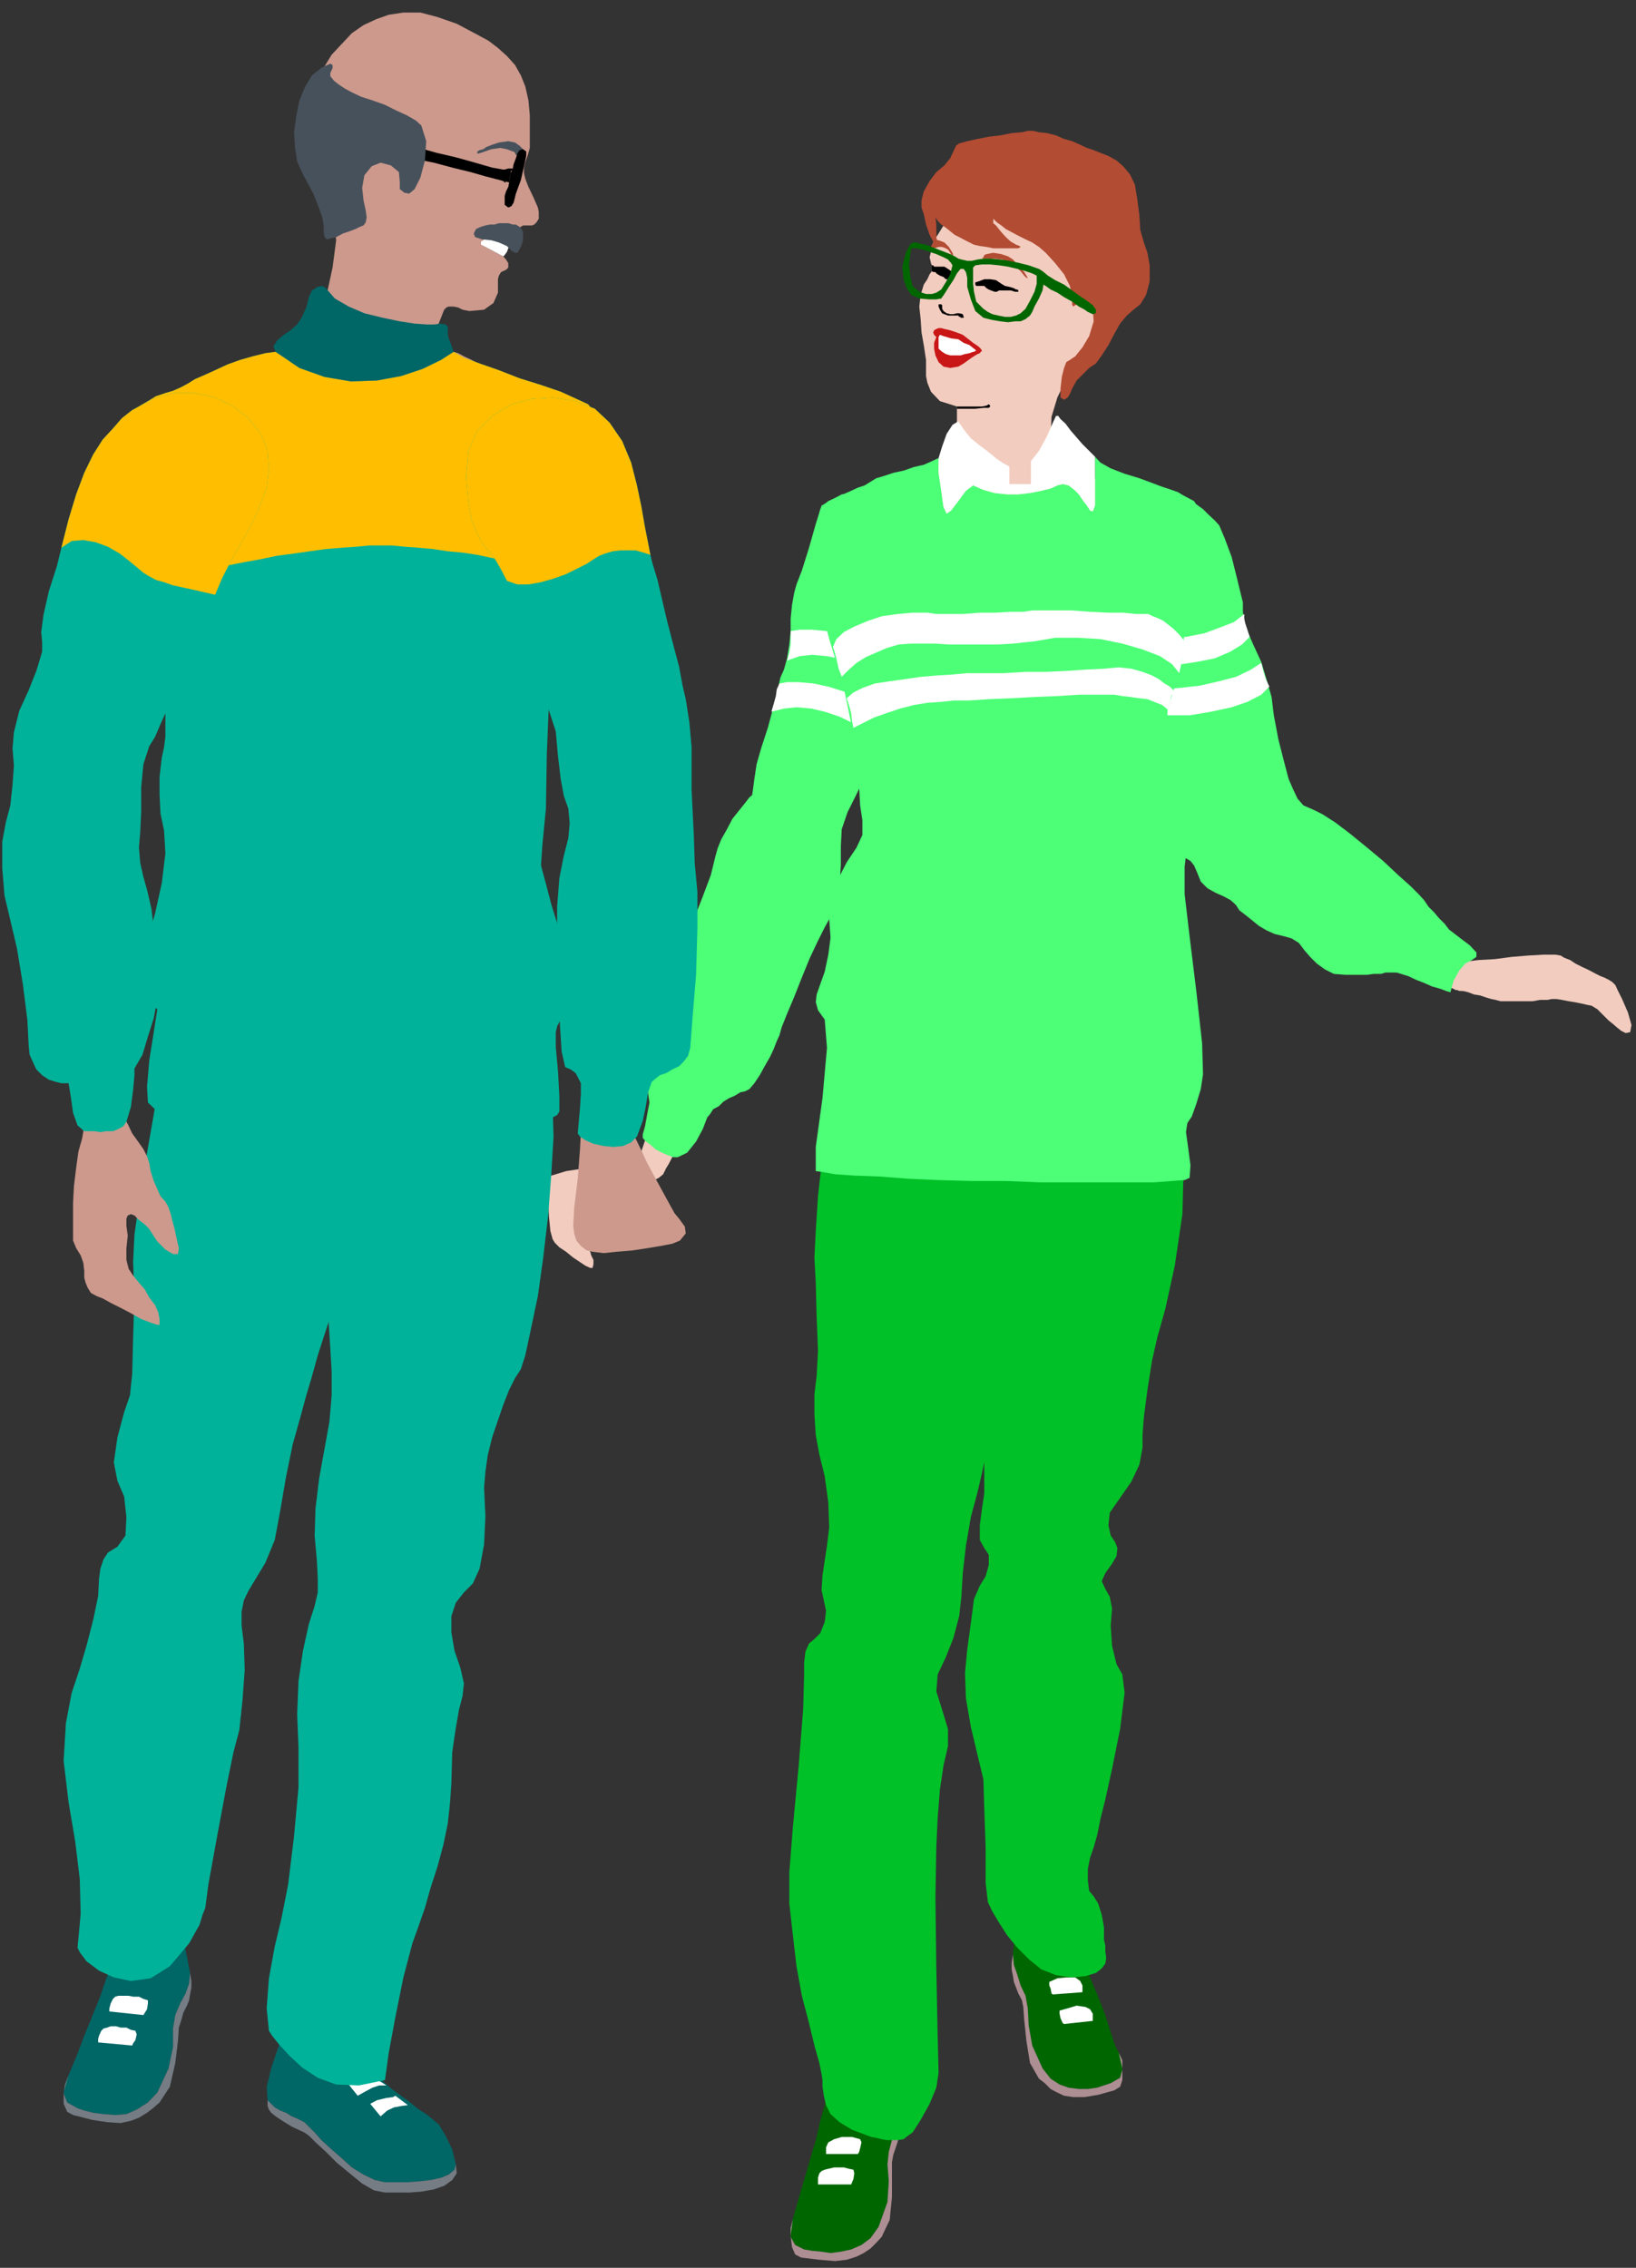 <?xml version="1.0" encoding="UTF-8" standalone="no"?>
<svg
   xmlns:ooo="http://xml.openoffice.org/svg/export"
   xmlns:dc="http://purl.org/dc/elements/1.1/"
   xmlns:cc="http://creativecommons.org/ns#"
   xmlns:rdf="http://www.w3.org/1999/02/22-rdf-syntax-ns#"
   xmlns:svg="http://www.w3.org/2000/svg"
   xmlns="http://www.w3.org/2000/svg"
   xmlns:sodipodi="http://sodipodi.sourceforge.net/DTD/sodipodi-0.dtd"
   xmlns:inkscape="http://www.inkscape.org/namespaces/inkscape"
   version="1.2"
   width="36.5mm"
   height="50.6mm"
   viewBox="0 0 3650 5060"
   preserveAspectRatio="xMidYMid"
   xml:space="preserve"
   id="svg292"
   sodipodi:docname="walkers.svg"
   style="fill-rule:evenodd;stroke-width:28.222;stroke-linejoin:round"
   inkscape:version="0.92.5 (2060ec1f9f, 2020-04-08)"><rect x="0" y="0" width="3650" height="5060" fill="#333333" stroke="none"/><sodipodi:namedview
   pagecolor="#ffffff"
   bordercolor="#666666"
   borderopacity="1"
   objecttolerance="10"
   gridtolerance="10"
   guidetolerance="10"
   inkscape:pageopacity="0"
   inkscape:pageshadow="2"
   inkscape:window-width="664"
   inkscape:window-height="487"
   id="namedview294"
   showgrid="false"
   inkscape:zoom="0.2102413"
   inkscape:cx="68.976379"
   inkscape:cy="95.622046"
   inkscape:window-x="0"
   inkscape:window-y="0"
   inkscape:window-maximized="0"
   inkscape:current-layer="svg292" />
 <defs
   class="ClipPathGroup"
   id="defs8">
  <clipPath
   id="presentation_clip_path"
   clipPathUnits="userSpaceOnUse">
   <rect
   x="0"
   y="0"
   width="21000"
   height="29700"
   id="rect2" />
  </clipPath>
  <clipPath
   id="presentation_clip_path_shrink"
   clipPathUnits="userSpaceOnUse">
   <rect
   x="21"
   y="29"
   width="20958"
   height="29641"
   id="rect5" />
  </clipPath>
 </defs>
 <defs
   class="TextShapeIndex"
   id="defs12">
  <g
   ooo:slide="id1"
   ooo:id-list="id3"
   id="g10" />
 </defs>
 <defs
   class="EmbeddedBulletChars"
   id="defs44">
  <g
   id="bullet-char-template-57356"
   transform="matrix(4.8828125e-4,0,0,-4.8828125e-4,0,0)">
   <path
   d="M 580,1141 1163,571 580,0 -4,571 Z"
   id="path14"
   inkscape:connector-curvature="0" />
  </g>
  <g
   id="bullet-char-template-57354"
   transform="matrix(4.8828125e-4,0,0,-4.8828125e-4,0,0)">
   <path
   d="M 8,1128 H 1137 V 0 H 8 Z"
   id="path17"
   inkscape:connector-curvature="0" />
  </g>
  <g
   id="bullet-char-template-10146"
   transform="matrix(4.8828125e-4,0,0,-4.8828125e-4,0,0)">
   <path
   d="M 174,0 602,739 174,1481 1456,739 Z M 1358,739 309,1346 659,739 Z"
   id="path20"
   inkscape:connector-curvature="0" />
  </g>
  <g
   id="bullet-char-template-10132"
   transform="matrix(4.8828125e-4,0,0,-4.8828125e-4,0,0)">
   <path
   d="M 2015,739 1276,0 H 717 l 543,543 H 174 v 393 h 1086 l -543,545 h 557 z"
   id="path23"
   inkscape:connector-curvature="0" />
  </g>
  <g
   id="bullet-char-template-10007"
   transform="matrix(4.8828125e-4,0,0,-4.8828125e-4,0,0)">
   <path
   d="m 0,-2 c -7,16 -16,29 -25,39 l 381,530 c -94,256 -141,385 -141,387 0,25 13,38 40,38 9,0 21,-2 34,-5 21,4 42,12 65,25 l 27,-13 111,-251 280,301 64,-25 24,25 c 21,-10 41,-24 62,-43 C 886,937 835,863 770,784 769,783 710,716 594,584 L 774,223 c 0,-27 -21,-55 -63,-84 l 16,-20 C 717,90 699,76 672,76 641,76 570,178 457,381 L 164,-76 c -22,-34 -53,-51 -92,-51 -42,0 -63,17 -64,51 -7,9 -10,24 -10,44 0,9 1,19 2,30 z"
   id="path26"
   inkscape:connector-curvature="0" />
  </g>
  <g
   id="bullet-char-template-10004"
   transform="matrix(4.8828125e-4,0,0,-4.8828125e-4,0,0)">
   <path
   d="M 285,-33 C 182,-33 111,30 74,156 52,228 41,333 41,471 c 0,78 14,145 41,201 34,71 87,106 158,106 53,0 88,-31 106,-94 l 23,-176 c 8,-64 28,-97 59,-98 l 735,706 c 11,11 33,17 66,17 42,0 63,-15 63,-46 V 965 c 0,-36 -10,-64 -30,-84 L 442,47 C 390,-6 338,-33 285,-33 Z"
   id="path29"
   inkscape:connector-curvature="0" />
  </g>
  <g
   id="bullet-char-template-9679"
   transform="matrix(4.8828125e-4,0,0,-4.8828125e-4,0,0)">
   <path
   d="M 813,0 C 632,0 489,54 383,161 276,268 223,411 223,592 c 0,181 53,324 160,431 106,107 249,161 430,161 179,0 323,-54 432,-161 108,-107 162,-251 162,-431 0,-180 -54,-324 -162,-431 C 1136,54 992,0 813,0 Z"
   id="path32"
   inkscape:connector-curvature="0" />
  </g>
  <g
   id="bullet-char-template-8226"
   transform="matrix(4.8828125e-4,0,0,-4.8828125e-4,0,0)">
   <path
   d="m 346,457 c -73,0 -137,26 -191,78 -54,51 -81,114 -81,188 0,73 27,136 81,188 54,52 118,78 191,78 73,0 134,-26 185,-79 51,-51 77,-114 77,-187 0,-75 -25,-137 -76,-188 -50,-52 -112,-78 -186,-78 z"
   id="path35"
   inkscape:connector-curvature="0" />
  </g>
  <g
   id="bullet-char-template-8211"
   transform="matrix(4.8828125e-4,0,0,-4.8828125e-4,0,0)">
   <path
   d="M -4,459 H 1135 V 606 H -4 Z"
   id="path38"
   inkscape:connector-curvature="0" />
  </g>
  <g
   id="bullet-char-template-61548"
   transform="matrix(4.8828125e-4,0,0,-4.8828125e-4,0,0)">
   <path
   d="m 173,740 c 0,163 58,303 173,419 116,115 255,173 419,173 163,0 302,-58 418,-173 116,-116 174,-256 174,-419 0,-163 -58,-303 -174,-418 C 1067,206 928,148 765,148 601,148 462,206 346,322 231,437 173,577 173,740 Z"
   id="path41"
   inkscape:connector-curvature="0" />
  </g>
 </defs>
 <g
   id="g49"
   transform="translate(-8675,-12320)">
  <g
   id="id2"
   class="Master_Slide">
   <g
   id="bg-id2"
   class="Background" />
   <g
   id="bo-id2"
   class="BackgroundObjects" />
  </g>
 </g>
 <g
   class="SlideGroup"
   id="g290"
   transform="translate(-8675,-12320)">
  <g
   id="g288">
   <g
   id="container-id1">
    <g
   id="id1"
   class="Slide"
   clip-path="url(#presentation_clip_path)">
     <g
   class="Page"
   id="g284">
      <g
   class="Graphic"
   id="g282">
       <g
   id="id3">
        <rect
   class="BoundingBox"
   x="8675"
   y="12320"
   width="3650"
   height="5060"
   id="rect51"
   style="fill:none;stroke:none" />
        <path
   d="m 10144,14948 10,-8 5,-10 v -13 l -2,-12 -8,-11 -12,-5 h -11 l -12,3 -13,5 -23,5 -33,8 -38,7 -36,11 -33,5 -23,7 -10,3 -5,5 -5,5 -2,8 v 12 l 5,31 2,33 3,30 5,18 5,8 10,10 15,10 16,13 15,10 12,8 11,5 h 5 l 2,-8 v -10 l -5,-10 -2,-8 -8,-10 -10,-15 -8,-16 v -10 l 3,-10 5,-10 5,-10 10,-5 10,-3 18,-8 23,-10 23,-12 25,-16 23,-12 20,-11 z"
   id="path53"
   inkscape:connector-curvature="0"
   style="fill:#f2ccbf;stroke:none" />
        <path
   d="m 10101,14938 -3,-13 v -13 l 5,-10 11,-10 12,-3 h 11 l 12,5 8,11 2,12 v 13 l -5,10 -10,8 -13,5 h -10 l -10,-5 z"
   id="path55"
   inkscape:connector-curvature="0"
   style="fill:#f2ccbf;stroke:none" />
        <path
   d="m 10119,14950 -10,-5 -8,-10 -3,-10 v -13 l 5,-12 11,-8 12,-3 h 13 l 10,5 8,11 2,12 v 13 l -5,10 -10,8 -13,5 z"
   id="path57"
   inkscape:connector-curvature="0"
   style="fill:#f2ccbf;stroke:none" />
        <path
   d="m 10159,14930 -5,10 -10,8 -13,5 -12,-3 -10,-5 -8,-10 -3,-10 v -13 l 31,-91 28,-92 23,-86 18,-79 15,-66 10,-56 8,-38 5,-20 10,-31 15,-33 15,-30 16,-31 15,-28 15,-23 10,-20 8,-18 10,-30 15,-56 21,-74 22,-84 23,-81 21,-74 12,-56 5,-30 3,-49 5,-45 8,-46 12,-38 18,-31 23,-20 33,-8 38,5 28,13 26,18 20,23 13,25 10,28 5,28 -3,31 -5,28 -7,20 -16,38 -22,56 -26,64 -28,71 -28,68 -23,66 -20,59 -20,81 -18,81 -13,69 -10,51 -15,41 -23,43 -23,46 -25,43 -28,40 -23,36 -18,28 -13,23 -15,28 -20,35 -23,44 -23,40 -23,41 -20,33 -13,25 z"
   id="path59"
   inkscape:connector-curvature="0"
   style="fill:#f2ccbf;stroke:none" />
        <path
   d="m 10586,13570 -10,-5 -7,-10 -3,-13 v -12 l 5,-10 10,-8 11,-5 12,2 10,5 8,11 3,10 v 13 l -6,12 -10,8 -10,2 z"
   id="path61"
   inkscape:connector-curvature="0"
   style="fill:#f2ccbf;stroke:none" />
        <path
   d="m 10508,13448 -13,41 -15,53 -16,51 -12,31 -5,18 -5,28 -3,30 v 28 l -3,30 -5,31 -7,25 -8,18 -5,23 -10,41 -13,48 -15,46 -10,35 -5,33 -3,23 -2,13 -6,5 -10,13 -12,15 -16,20 -12,23 -13,23 -8,20 -5,18 -10,41 -18,48 -20,51 -15,46 -13,61 -18,81 -15,76 -15,43 -10,21 -13,23 -5,20 2,18 3,20 -5,26 -5,27 -5,18 v 8 l 7,8 10,7 11,10 15,8 12,5 13,5 h 10 l 21,-10 20,-25 15,-28 10,-26 6,-7 7,-11 13,-7 10,-10 13,-8 12,-5 13,-8 10,-2 10,-5 11,-13 12,-18 11,-20 12,-21 8,-17 7,-18 6,-13 5,-18 12,-30 16,-38 17,-43 18,-44 18,-38 15,-30 10,-18 13,-31 10,-43 3,-48 v -41 l 2,-38 13,-38 18,-36 13,-27 10,-26 20,-48 23,-69 25,-79 23,-81 18,-76 13,-64 v -45 l -8,-36 -15,-36 -18,-35 -25,-28 -31,-20 -38,-8 -41,5 z"
   id="path63"
   inkscape:connector-curvature="0"
   style="fill:#4cff77;stroke:none" />
        <path
   d="m 10439,13728 20,-3 h 28 l 31,3 38,8 36,10 35,15 33,23 26,28 -13,43 -28,-20 -28,-16 -33,-15 -31,-13 -33,-7 -33,-3 -28,3 -28,10 5,-18 3,-18 v -15 z"
   id="path65"
   inkscape:connector-curvature="0"
   style="fill:#ffffff;stroke:none" />
        <path
   d="m 10414,13845 17,-3 h 26 l 33,3 33,7 35,11 34,15 33,20 25,28 -15,43 -26,-17 -30,-18 -31,-15 -33,-11 -30,-7 -33,-3 -28,3 -28,7 5,-17 5,-18 2,-15 z"
   id="path67"
   inkscape:connector-curvature="0"
   style="fill:#ffffff;stroke:none" />
        <path
   d="m 11138,12711 -33,-30 -36,-20 -38,-11 -38,-2 -41,5 -40,18 -38,23 -36,35 -18,23 -15,23 -13,18 -5,12 -2,11 -8,12 -8,13 -10,15 -5,13 -2,13 -3,12 3,13 2,5 v 5 8 l -5,7 -5,11 -8,12 -7,23 -3,26 3,28 2,30 5,28 3,20 2,13 v 13 10 13 l 3,15 8,20 20,21 38,12 v 54 l 8,58 20,59 36,48 15,7 15,8 h 20 l 21,-2 18,-6 17,-12 13,-15 10,-21 10,-51 6,-53 2,-51 13,-43 12,-25 13,-26 18,-25 18,-26 15,-25 18,-28 13,-31 12,-33 18,-68 10,-76 -10,-72 z"
   id="path69"
   inkscape:connector-curvature="0"
   style="fill:#f2ccbf;stroke:none" />
        <path
   d="m 11034,12805 -10,-5 -8,-10 -5,-10 v -13 l 5,-12 10,-8 13,-3 h 13 l 10,6 7,10 5,10 v 13 l -5,12 -10,8 -13,2 z"
   id="path71"
   inkscape:connector-curvature="0"
   style="fill:#f2ccbf;stroke:none" />
        <path
   d="m 10907,13403 -13,-5 -8,-11 -2,-12 v -13 l 5,-10 10,-8 10,-5 h 13 l 13,5 7,10 3,13 v 13 l -5,10 -8,8 -13,5 z"
   id="path73"
   inkscape:connector-curvature="0"
   style="fill:#f2ccbf;stroke:none" />
        <path
   d="m 10810,13227 h 18 20 18 l 10,-2 5,-3 3,3 v 2 l -3,3 h -12 l -18,2 h -23 -18 v 0 -2 z"
   id="path75"
   inkscape:connector-curvature="0"
   style="fill:#000000;stroke:none" />
        <path
   d="m 10858,13093 -12,-8 -10,-8 -13,-10 -13,-5 -15,-5 -13,-3 -7,-2 h -6 l -5,2 -5,3 -2,5 2,5 3,3 2,2 -2,5 -3,8 v 13 l 3,15 7,15 11,10 15,3 18,-3 12,-7 11,-8 7,-5 8,-5 5,-3 5,-2 2,-3 3,-2 -3,-5 z"
   id="path77"
   inkscape:connector-curvature="0"
   style="fill:#c91616;stroke:none" />
        <path
   d="m 10848,13098 -10,-8 -13,-5 -12,-8 -16,-2 -10,-3 -7,-2 -8,-3 -3,5 v 8 8 10 l 8,7 8,5 10,3 h 13 10 l 10,-3 10,-2 8,-3 h 2 l 3,-2 h 2 l -2,-3 z"
   id="path79"
   inkscape:connector-curvature="0"
   style="fill:#ffffff;stroke:none" />
        <path
   d="m 10825,13027 -2,-6 -8,-2 h -5 l -8,2 h -7 l -8,-2 -7,-5 -3,-5 v -8 l -2,-2 h -6 v 5 l 3,7 3,5 2,3 5,2 8,3 h 7 8 5 3 l 2,3 h 3 v 2 0 h 5 2 z"
   id="path81"
   inkscape:connector-curvature="0"
   style="fill:#000000;stroke:none" />
        <path
   d="m 10858,12948 13,-5 h 13 l 13,2 12,8 8,5 10,2 10,3 5,3 h 3 l 2,2 v 3 h -7 l -10,-3 h -11 -7 -8 l -5,3 h -5 l -8,-3 -5,-2 -5,-3 -5,-5 h -8 -7 -3 l -2,-3 v -5 z"
   id="path83"
   inkscape:connector-curvature="0"
   style="fill:#000000;stroke:none" />
        <path
   d="m 10764,12915 h -5 l -2,-3 h -3 v 0 3 5 2 3 l 3,2 h 5 l 2,3 3,2 5,3 8,3 5,5 h 5 l 5,-3 5,-2 2,-6 -5,-7 -7,-5 -8,-5 h -7 z"
   id="path85"
   inkscape:connector-curvature="0"
   style="fill:#000000;stroke:none" />
        <path
   d="m 10800,12884 -8,-13 -10,-10 -13,-5 h -10 l -2,5 -3,5 -2,5 v 6 l 7,-3 10,-3 h 8 l 8,3 5,3 2,2 3,5 2,3 v 2 h 3 2 z"
   id="path87"
   inkscape:connector-curvature="0"
   style="fill:#b24c33;stroke:none" />
        <path
   d="m 10952,12925 8,10 5,5 h 3 l -3,-5 -5,-8 -10,-10 -8,-10 -7,-8 -11,-7 -15,-5 -18,-3 -15,3 -5,2 -2,5 -3,3 v 0 h 3 2 5 3 15 l 18,2 23,11 z"
   id="path89"
   inkscape:connector-curvature="0"
   style="fill:#b24c33;stroke:none" />
        <path
   d="m 11036,12805 -10,-5 -10,-7 -5,-10 v -13 l 5,-13 8,-7 10,-6 h 12 l 13,6 10,7 5,10 v 13 l -5,13 -7,7 -13,5 z"
   id="path91"
   inkscape:connector-curvature="0"
   style="fill:#3f3f3f;stroke:none" />
        <path
   d="m 10757,12859 -8,-15 -8,-23 -5,-23 -5,-15 v -16 l 5,-20 13,-23 15,-20 18,-15 13,-16 7,-15 6,-13 7,-5 18,-5 23,-5 25,-5 26,-3 25,-5 23,-2 13,-3 h 12 l 13,3 18,2 20,5 18,8 18,5 18,8 15,7 15,5 15,6 18,7 18,10 15,13 15,18 11,23 5,30 5,38 2,33 8,28 8,23 5,28 v 36 l -8,30 -13,21 -15,12 -15,13 -15,18 -13,23 -13,25 -15,23 -13,18 -15,10 -13,13 -15,15 -10,18 -5,12 -5,8 -8,5 -8,-5 v -20 l 3,-26 5,-20 5,-13 8,-5 12,-8 16,-20 15,-25 10,-33 -2,-28 -11,-13 -12,-5 -10,5 -6,5 -5,3 -2,-5 v -16 l -5,-25 -13,-26 -20,-25 -21,-23 -15,-13 -15,-10 -15,-7 -16,-8 -15,-8 -13,-7 -10,-8 -10,-7 -8,-8 v 2 8 l 6,5 12,15 10,11 11,10 12,7 8,3 2,2 -5,3 h -10 -7 -11 -12 -16 l -15,-3 -15,-2 -13,-3 -10,-5 -10,-5 -13,-7 -10,-5 -10,-8 -10,-8 -10,-7 -8,-8 -5,-8 2,16 v 15 15 l 3,8 v 5 2 h -5 z"
   id="path93"
   inkscape:connector-curvature="0"
   style="fill:#b24c33;stroke:none" />
        <path
   d="m 10843,12902 13,-3 15,-2 h 15 l 21,2 20,3 23,5 20,5 23,8 -5,15 -10,-5 -15,-5 -18,-5 -21,-5 -20,-3 -20,-2 h -18 l -15,2 -5,5 v 5 10 8 13 l 2,18 5,22 16,16 10,7 10,5 13,3 15,3 h 13 l 12,-3 10,-5 11,-10 10,-18 10,-20 5,-18 v -18 l 5,-15 8,5 12,10 16,10 20,10 18,13 18,13 15,10 13,10 7,10 v 8 l -7,2 -11,-5 -7,-5 -13,-7 -15,-11 -18,-10 -15,-10 -15,-7 -11,-8 -5,-3 -2,13 -8,18 -10,18 -5,12 -5,8 -10,8 -11,5 h -12 l -16,2 -17,-2 -18,-3 -20,-5 -18,-15 -10,-26 -8,-28 v -20 l -3,-13 -5,-7 h -7 l -8,10 -8,15 -10,15 -10,16 -7,10 -11,2 h -17 l -21,-2 -18,-8 -10,-15 -7,-20 -3,-28 8,-31 5,-10 5,-8 5,-5 h 3 l -6,13 -2,13 -3,23 3,28 5,20 15,13 15,5 h 13 l 10,-3 11,-7 10,-16 10,-18 5,-20 -3,-5 -7,-8 -10,-5 -16,-7 -15,-5 -15,-5 -15,-3 h -11 l 6,-13 h 5 l 10,3 12,2 13,5 15,6 13,5 13,5 10,5 8,5 7,2 13,3 z"
   id="path95"
   inkscape:connector-curvature="0"
   style="fill:#006600;stroke:none" />
        <path
   d="m 10899,14816 8,78 5,92 5,89 -3,66 -7,43 -13,74 -15,89 -18,96 -18,97 -15,84 -10,61 -5,30 -3,41 -13,69 -20,76 -23,58 -18,36 -7,28 -3,25 v 23 l 3,46 5,81 v 94 l -8,79 -7,41 -13,56 -15,68 -16,74 -15,81 -10,77 -8,73 3,64 2,40 v 46 l -5,38 -10,28 -20,23 -15,10 -16,3 -12,-8 -23,-20 -10,-26 v -25 l 2,-28 5,-36 8,-43 2,-40 v -28 l -10,-99 -20,-166 -18,-180 3,-147 5,-28 10,-36 13,-38 12,-41 13,-38 10,-36 10,-25 5,-15 11,-74 -3,-96 -10,-112 -15,-117 -21,-120 -17,-111 -13,-100 -8,-78 v -115 l 10,-147 21,-140 33,-99 20,-31 18,-20 20,-15 21,-10 22,-3 23,3 26,7 25,13 26,15 22,16 26,20 20,20 20,26 18,28 10,30 z"
   id="path97"
   inkscape:connector-curvature="0"
   style="fill:#f2ccbf;stroke:none" />
        <path
   d="m 10675,14844 5,-13 v -13 l -5,-10 -7,-10 -13,-5 h -13 l -10,5 -10,8 -5,12 v 13 l 5,10 8,10 12,5 h 13 l 10,-5 z"
   id="path99"
   inkscape:connector-curvature="0"
   style="fill:#f2ccbf;stroke:none" />
        <path
   d="m 10614,17017 5,-13 v -13 l -5,-10 -7,-8 -13,-5 h -10 l -10,3 -10,10 -6,13 v 12 l 6,11 10,7 10,5 h 10 l 13,-2 z"
   id="path101"
   inkscape:connector-curvature="0"
   style="fill:#f2ccbf;stroke:none" />
        <path
   d="m 10589,16920 18,3 18,12 12,15 5,23 v 54 l -2,86 -5,84 -8,48 -5,10 -8,13 -7,15 -8,13 -13,15 -15,11 -18,10 -22,2 -21,-7 -20,-18 -15,-26 -8,-22 5,-39 15,-61 21,-66 15,-56 10,-43 13,-38 15,-28 z"
   id="path103"
   inkscape:connector-curvature="0"
   style="fill:#f2ccbf;stroke:none" />
        <path
   d="m 10589,17032 -10,-3 -10,-5 -8,-10 -3,-13 3,-12 5,-11 10,-7 13,-5 10,2 10,5 8,11 2,12 v 13 l -7,10 -10,8 z"
   id="path105"
   inkscape:connector-curvature="0"
   style="fill:#f2ccbf;stroke:none" />
        <path
   d="m 10444,17271 -5,20 v 20 l 10,18 20,10 18,3 21,2 20,3 23,-3 23,-5 23,-10 20,-15 18,-25 20,-56 3,-46 -3,-38 3,-28 7,-26 8,-25 5,-23 v -23 l -5,-23 -10,-23 -8,-22 -8,-16 -12,18 -16,18 -15,13 -15,10 -18,7 h -18 l -17,-2 -16,-10 -5,23 -10,35 -10,43 -13,44 -13,45 -12,41 -8,28 z"
   id="path107"
   inkscape:connector-curvature="0"
   style="fill:#006600;stroke:none" />
        <path
   d="m 10444,17271 -5,20 v 20 l 10,18 20,10 18,3 21,2 20,3 23,-3 23,-5 23,-10 20,-15 18,-25 20,-56 3,-46 -3,-38 3,-28 7,-26 8,-25 5,-23 v -23 l 5,15 v 18 15 l -3,13 -2,13 -5,15 -5,15 -3,16 v 30 48 l -5,51 -18,38 -12,13 -13,13 -15,10 -16,8 -22,7 -26,3 -35,-3 -41,-5 -13,-7 -7,-16 -3,-25 z"
   id="path109"
   inkscape:connector-curvature="0"
   style="fill:#ad8e93;stroke:none" />
        <path
   d="m 10594,17093 -18,-5 h -23 l -17,5 -13,7 -5,11 v 7 5 3 h 71 l 3,-5 2,-8 3,-13 z"
   id="path111"
   inkscape:connector-curvature="0"
   style="fill:#ffffff;stroke:none" />
        <path
   d="m 10579,17161 -10,-2 -11,-3 h -12 -10 l -13,3 -8,2 -7,3 -5,5 -3,10 v 8 5 2 h 74 l 2,-5 3,-7 2,-13 z"
   id="path113"
   inkscape:connector-curvature="0"
   style="fill:#ffffff;stroke:none" />
        <path
   d="m 10508,16948 2,13 v 15 l 3,20 5,21 10,20 20,18 28,17 43,16 11,2 12,3 11,2 h 12 13 l 13,-2 10,-8 10,-7 18,-28 20,-36 15,-36 5,-33 -2,-81 -3,-150 -2,-160 2,-114 3,-64 5,-63 8,-54 10,-43 v -38 l -13,-43 -13,-41 3,-38 18,-38 17,-43 13,-49 5,-45 3,-51 7,-61 11,-64 15,-56 10,-43 15,-71 13,-92 15,-101 13,-104 10,-94 8,-77 2,-48 v -89 l -7,-81 -11,-77 -22,-63 -31,-53 -48,-41 -64,-25 -81,-8 -41,8 -33,17 -25,28 -23,38 -15,44 -13,50 -10,51 -5,56 -5,43 -8,72 -5,78 -3,59 3,56 2,76 3,76 -3,56 -5,41 v 45 l 3,46 8,43 12,49 8,58 2,56 -5,41 -5,33 -5,33 -2,33 5,23 5,23 -3,25 -10,25 -13,13 -12,10 -8,18 -3,25 v 28 l -2,74 -10,127 -13,137 -8,102 v 69 l 8,71 8,69 12,66 16,61 12,50 11,39 z"
   id="path115"
   inkscape:connector-curvature="0"
   style="fill:#00c128;stroke:none" />
        <path
   d="m 11293,14828 13,138 -16,142 -33,147 -45,143 -49,134 -38,122 -25,105 v 81 l 5,38 5,71 5,87 -2,83 -13,89 -18,115 -18,137 v 160 l -2,23 -8,18 -10,12 -13,8 -15,-2 -13,-8 -12,-18 -8,-28 -8,-53 -10,-74 -10,-71 -10,-53 -15,-61 -23,-94 -23,-97 -10,-74 7,-61 10,-71 11,-61 2,-38 -7,-33 -8,-51 -5,-51 v -35 l 5,-21 5,-15 3,-13 2,-12 3,-61 -5,-89 -6,-109 -5,-122 -2,-122 7,-117 16,-102 28,-76 15,-26 18,-23 20,-22 20,-21 23,-18 26,-15 25,-13 25,-10 23,-2 28,5 26,15 28,20 25,28 23,36 20,41 z"
   id="path117"
   inkscape:connector-curvature="0"
   style="fill:#f2ccbf;stroke:none" />
        <path
   d="m 10985,16633 v -13 l 6,-10 7,-10 10,-5 h 13 l 13,5 7,7 5,13 v 13 l -2,10 -8,10 -12,5 h -13 l -13,-5 -7,-7 z"
   id="path119"
   inkscape:connector-curvature="0"
   style="fill:#f2ccbf;stroke:none" />
        <path
   d="m 11166,14826 v -13 l 5,-13 8,-7 12,-5 h 13 l 10,2 10,8 5,13 v 12 l -2,13 -10,8 -10,5 h -13 l -13,-3 -10,-7 z"
   id="path121"
   inkscape:connector-curvature="0"
   style="fill:#f2ccbf;stroke:none" />
        <path
   d="m 11013,16549 -15,2 -18,11 -12,17 -5,23 v 54 l 2,86 5,84 8,48 5,10 8,13 7,13 10,15 13,13 15,12 18,8 23,3 20,-8 21,-18 17,-25 6,-23 -6,-38 -15,-61 -20,-66 -15,-56 -13,-43 -10,-38 -21,-26 z"
   id="path123"
   inkscape:connector-curvature="0"
   style="fill:#f2ccbf;stroke:none" />
        <path
   d="m 11016,16658 13,-2 10,-5 7,-11 3,-12 -3,-13 -5,-10 -10,-8 -12,-2 h -13 l -10,7 -8,10 -3,13 v 13 l 8,10 10,8 z"
   id="path125"
   inkscape:connector-curvature="0"
   style="fill:#f2ccbf;stroke:none" />
        <path
   d="m 11171,16900 8,17 v 21 l -5,18 -21,12 -15,5 -15,5 -21,3 h -20 l -23,-3 -20,-7 -20,-13 -18,-23 -23,-51 -8,-45 -2,-38 -5,-28 -11,-23 -7,-23 -8,-23 -2,-23 2,-23 5,-23 8,-23 5,-17 13,17 15,16 15,12 18,8 15,5 h 18 l 15,-7 13,-11 8,23 10,33 12,41 18,43 16,41 12,38 10,30 z"
   id="path127"
   inkscape:connector-curvature="0"
   style="fill:#006600;stroke:none" />
        <path
   d="m 11171,16900 8,17 v 21 l -5,18 -21,12 -15,5 -15,5 -21,3 h -20 l -23,-3 -20,-7 -20,-13 -18,-23 -23,-51 -8,-45 -2,-38 -5,-28 -11,-23 -7,-23 -8,-23 -2,-23 -3,18 v 15 l 3,15 2,13 5,13 5,13 8,15 3,15 2,28 5,48 8,49 20,35 13,10 13,13 15,8 15,7 20,3 h 26 l 30,-5 36,-10 13,-8 5,-15 v -26 z"
   id="path129"
   inkscape:connector-curvature="0"
   style="fill:#ad8e93;stroke:none" />
        <path
   d="m 11016,16742 18,-8 20,-2 h 20 l 11,8 5,10 v 7 5 3 l -66,5 -3,-2 -2,-11 -3,-7 z"
   id="path131"
   inkscape:connector-curvature="0"
   style="fill:#ffffff;stroke:none" />
        <path
   d="m 11039,16806 18,-5 20,-6 20,3 10,5 6,10 v 8 5 3 l -64,7 -3,-2 -5,-11 -2,-10 z"
   id="path133"
   inkscape:connector-curvature="0"
   style="fill:#ffffff;stroke:none" />
        <path
   d="m 10879,16564 10,21 15,25 18,28 23,28 25,25 28,23 33,13 36,5 30,-3 23,-7 13,-10 8,-11 2,-12 -2,-16 v -12 l -3,-13 v -28 l -5,-28 -8,-25 -10,-16 -10,-12 -3,-23 v -26 l 5,-25 8,-23 8,-28 7,-35 11,-44 15,-68 18,-89 10,-81 -5,-41 -13,-23 -10,-41 -3,-45 3,-38 -5,-26 -10,-18 -8,-17 8,-18 15,-21 10,-17 2,-18 -5,-13 -10,-15 -5,-23 3,-28 23,-33 25,-36 18,-38 7,-38 v -28 l 3,-40 8,-61 10,-64 12,-53 18,-64 21,-96 17,-115 3,-109 -8,-71 -15,-61 -18,-51 -20,-41 -28,-30 -31,-21 -35,-12 -41,-5 -68,10 -56,25 -44,43 -33,56 -25,71 -15,82 -8,94 -2,104 v 94 l 2,175 v 176 94 l -5,33 -5,38 v 33 l 10,18 10,15 v 23 l -7,25 -13,21 -13,30 -7,54 -8,58 -5,53 2,56 11,64 15,63 13,54 2,66 3,86 v 79 z"
   id="path135"
   inkscape:connector-curvature="0"
   style="fill:#00c128;stroke:none" />
        <path
   d="m 11923,14529 -12,-6 -8,-10 -5,-10 v -13 l 5,-12 8,-8 12,-5 h 13 13 l 25,-3 36,-2 38,-5 36,-3 35,-2 h 26 l 12,2 8,5 13,5 12,8 16,8 15,7 15,8 10,5 8,3 10,5 8,5 7,7 5,11 10,20 13,30 8,28 -3,16 -10,2 -10,-5 -10,-8 -8,-7 -10,-8 -13,-13 -12,-12 -8,-5 -5,-3 -10,-2 -13,-3 -15,-3 -13,-2 -15,-3 -13,-2 h -10 l -10,2 h -16 l -17,3 h -21 -17 -18 -15 l -11,-3 -10,-2 -10,-3 -15,-5 -13,-2 -13,-5 -12,-3 -11,-2 z"
   id="path137"
   inkscape:connector-curvature="0"
   style="fill:#f2ccbf;stroke:none" />
        <path
   d="m 11962,14503 v -13 l -6,-12 -7,-8 -13,-5 h -13 l -10,5 -7,8 -5,12 v 13 l 5,10 7,10 13,6 h 13 l 10,-6 7,-10 z"
   id="path139"
   inkscape:connector-curvature="0"
   style="fill:#f2ccbf;stroke:none" />
        <path
   d="m 11529,14366 -20,-15 -25,-18 -28,-23 -28,-23 -31,-20 -25,-18 -21,-15 -12,-8 -18,-10 -13,-10 -10,-16 -5,-17 -13,-41 -20,-66 -25,-66 -16,-51 -7,-28 -10,-46 -13,-58 -13,-64 -15,-63 -10,-54 -10,-43 -6,-20 -5,-61 16,-46 30,-35 41,-18 46,-3 43,16 38,33 25,50 10,56 6,59 7,63 13,74 18,89 12,94 8,79 5,43 5,15 5,13 8,10 10,8 8,2 12,8 16,8 17,12 21,15 20,16 23,20 25,23 28,25 31,26 33,28 35,28 36,25 33,25 33,23 28,18 10,5 10,8 13,7 10,8 10,5 11,8 7,5 5,2 3,6 5,7 3,5 2,8 v 13 l -2,12 -8,10 -10,6 -5,2 h -8 l -5,-2 -5,-3 -15,-5 -28,-8 -44,-12 -50,-18 -59,-21 -63,-25 -66,-33 z"
   id="path141"
   inkscape:connector-curvature="0"
   style="fill:#f2ccbf;stroke:none" />
        <path
   d="m 11941,14526 10,-5 8,-10 3,-10 v -13 l -6,-13 -10,-7 -12,-3 h -13 l -10,5 -8,10 -2,13 v 13 l 5,10 10,7 12,6 z"
   id="path143"
   inkscape:connector-curvature="0"
   style="fill:#f2ccbf;stroke:none" />
        <path
   d="m 11247,13560 13,-5 8,-10 2,-13 v -12 l -5,-13 -10,-8 -13,-2 h -13 l -10,5 -7,10 -5,13 2,12 5,13 10,8 11,2 z"
   id="path145"
   inkscape:connector-curvature="0"
   style="fill:#f2ccbf;stroke:none" />
        <path
   d="m 11395,13492 -10,-11 -13,-12 -13,-13 -18,-13 -17,-12 -21,-13 -23,-8 -23,-7 -25,-3 -25,5 -23,8 -23,13 -18,15 -15,20 -10,23 -5,28 2,41 8,56 12,66 16,73 17,71 18,67 13,55 13,39 10,30 10,38 10,38 13,41 15,38 15,33 21,28 25,15 8,10 7,16 8,20 15,15 18,10 18,8 15,8 8,7 5,5 7,11 13,10 15,12 16,13 17,10 18,8 21,5 17,5 16,10 12,16 13,15 15,15 18,13 20,10 26,2 h 25 23 l 15,-2 h 16 l 10,-3 h 10 8 7 l 10,3 16,5 17,8 18,7 18,8 18,5 13,5 10,3 7,-26 13,-23 13,-15 15,-8 10,-7 v -10 l -15,-16 -20,-15 -13,-10 -13,-10 -10,-13 -13,-13 -10,-12 -13,-13 -10,-15 -12,-13 -18,-18 -28,-25 -33,-31 -36,-30 -38,-31 -33,-25 -28,-18 -20,-10 -23,-10 -13,-15 -10,-21 -10,-23 -10,-38 -13,-51 -10,-53 -5,-41 -11,-38 -12,-40 -18,-39 -13,-30 -7,-23 -3,-20 v -21 l -5,-20 -8,-33 -12,-48 -16,-43 z"
   id="path147"
   inkscape:connector-curvature="0"
   style="fill:#4cff77;stroke:none" />
        <path
   d="m 11451,13690 -23,18 -31,12 -35,13 -41,8 -43,5 h -43 -44 l -38,-5 8,45 43,13 46,5 h 48 l 46,-7 41,-8 35,-15 26,-16 17,-17 -5,-16 -5,-15 -2,-10 z"
   id="path149"
   inkscape:connector-curvature="0"
   style="fill:#ffffff;stroke:none" />
        <path
   d="m 11489,13799 -23,15 -33,16 -38,10 -44,10 -45,5 -46,3 h -43 l -38,-6 10,46 43,13 48,5 h 49 l 48,-8 46,-10 35,-12 31,-16 18,-18 -8,-17 -5,-16 -3,-12 z"
   id="path151"
   inkscape:connector-curvature="0"
   style="fill:#ffffff;stroke:none" />
        <path
   d="m 10914,13403 13,-3 10,-5 8,-10 2,-13 -2,-13 -8,-10 -10,-7 -13,-3 -12,3 -11,7 -7,10 -3,13 3,13 7,10 11,5 z"
   id="path153"
   inkscape:connector-curvature="0"
   style="fill:#f2ccbf;stroke:none" />
        <path
   d="m 10594,13570 13,-2 10,-5 8,-10 2,-13 -2,-13 -8,-10 -10,-8 -13,-2 -10,2 -10,8 -8,10 -2,13 2,13 8,10 10,5 z"
   id="path155"
   inkscape:connector-curvature="0"
   style="fill:#f2ccbf;stroke:none" />
        <path
   d="m 10647,14856 13,-2 10,-8 8,-10 2,-13 -2,-10 -8,-10 -10,-8 -10,-2 -13,2 -10,8 -8,10 -2,10 2,13 8,10 10,8 z"
   id="path157"
   inkscape:connector-curvature="0"
   style="fill:#f2ccbf;stroke:none" />
        <path
   d="m 11306,14930 v -160 l -10,-130 -23,-109 -38,-102 -33,-68 -21,-56 -13,-54 -2,-58 5,-61 10,-61 15,-58 18,-59 15,-53 16,-46 10,-41 5,-30 v -33 l -3,-36 -2,-30 v -18 l 2,-13 8,-12 13,-18 15,-21 15,-22 13,-28 13,-31 5,-33 -5,-23 -21,-18 -30,-15 -36,-13 -38,-12 -38,-8 -36,-8 -28,-7 -17,-8 -21,-12 -20,-18 -23,-16 -25,-17 -28,-16 -28,-10 -31,-2 -30,5 -33,10 -31,13 -28,17 -28,18 -20,18 -20,15 -13,8 -25,10 -28,10 -33,10 -33,8 -31,10 -25,10 -18,13 -5,13 2,40 10,41 13,36 15,30 13,28 13,23 10,15 3,8 v 13 l -3,20 -5,25 v 31 l 2,30 11,41 12,46 18,53 15,59 13,58 10,64 3,61 -3,35 -10,51 -20,71 -33,87 -33,104 -18,112 -10,129 v 153 z"
   id="path159"
   inkscape:connector-curvature="0"
   style="fill:#f2ccbf;stroke:none" />
        <path
   d="m 11240,13560 -13,-2 -10,-8 -8,-10 -2,-13 2,-10 8,-10 10,-8 13,-2 12,2 11,8 5,10 2,13 -2,10 -5,10 -11,8 z"
   id="path161"
   inkscape:connector-curvature="0"
   style="fill:#f2ccbf;stroke:none" />
        <path
   d="m 11199,14851 -13,-2 -10,-8 -8,-10 -2,-13 2,-12 8,-11 10,-7 13,-3 13,3 10,7 5,11 2,12 -2,13 -5,10 -10,8 z"
   id="path163"
   inkscape:connector-curvature="0"
   style="fill:#f2ccbf;stroke:none" />
        <path
   d="m 10495,14933 15,2 28,5 43,3 56,2 64,5 68,3 74,2 h 76 l 77,3 h 73 69 61 51 l 40,-3 28,-2 11,-5 2,-28 -5,-38 -5,-36 3,-20 10,-15 10,-28 10,-33 5,-33 -2,-69 -13,-117 -15,-122 -11,-94 v -61 l 6,-51 v -43 l -8,-38 -13,-48 -15,-64 -10,-61 2,-46 10,-33 13,-38 10,-41 3,-43 2,-28 8,-38 10,-46 10,-50 8,-49 3,-43 -3,-33 -15,-23 -23,-12 -31,-13 -33,-13 -35,-13 -33,-10 -31,-12 -23,-13 -12,-13 v 38 41 30 l -5,13 -6,-2 -7,-11 -8,-10 -10,-15 -10,-10 -13,-10 -13,-3 -12,3 -15,7 -21,5 -25,5 -26,3 h -25 l -28,-3 -25,-7 -23,-10 -16,12 -17,23 -16,21 -10,7 -7,-15 -5,-36 -6,-40 v -33 l -15,7 -18,8 -22,5 -23,8 -23,5 -21,7 -17,5 -13,8 -13,8 -15,5 -15,7 -18,8 -18,8 -15,7 -10,8 -8,10 -8,36 -5,68 8,89 25,97 31,101 20,97 13,84 3,53 2,36 5,33 v 33 l -13,28 -22,33 -21,41 -15,43 -3,43 3,41 -5,38 -8,38 -10,28 -8,23 -2,17 5,18 15,21 5,63 -10,112 -15,109 z"
   id="path165"
   inkscape:connector-curvature="0"
   style="fill:#4cff77;stroke:none" />
        <path
   d="m 10769,13342 v 33 l 6,40 5,36 7,15 10,-7 16,-21 17,-23 16,-12 23,10 25,7 28,3 h 25 l 26,-3 25,-5 21,-5 15,-7 12,-3 13,3 13,10 10,10 10,15 8,10 7,11 6,2 5,-13 v -30 -41 -38 l -13,-13 -15,-15 -13,-15 -13,-15 -12,-16 -11,-10 -5,-7 h -5 l -7,15 -13,30 -18,33 -18,23 v 51 h -48 v -5 -15 -13 -5 l -3,-3 -10,-5 -15,-10 -18,-15 -20,-15 -20,-16 -16,-20 -12,-18 -13,8 -13,20 -10,28 z"
   id="path167"
   inkscape:connector-curvature="0"
   style="fill:#ffffff;stroke:none" />
        <path
   d="m 11316,13748 -10,-12 -13,-13 -10,-8 -13,-10 -10,-5 -13,-5 -10,-5 h -10 -18 l -28,-3 h -35 l -39,-2 -40,-3 h -36 -30 -23 l -20,3 h -28 l -33,2 h -36 l -38,3 h -33 -26 l -20,-3 h -33 l -33,3 -36,5 -30,10 -31,13 -23,12 -17,16 -8,18 3,7 5,18 5,23 7,18 16,-16 17,-15 21,-13 23,-10 23,-10 27,-8 28,-2 h 28 26 l 30,2 h 36 35 39 l 33,-2 28,-3 20,-2 46,-8 h 51 l 50,3 49,10 45,13 39,15 27,18 16,20 5,-23 5,-20 v -18 z"
   id="path169"
   inkscape:connector-curvature="0"
   style="fill:#ffffff;stroke:none" />
        <path
   d="m 11293,13860 -8,-8 -12,-7 -13,-10 -15,-8 -21,-8 -25,-7 -28,-3 -33,3 -41,2 -43,3 -46,2 h -45 l -49,3 h -43 -38 l -33,3 -33,2 -36,3 -35,5 -36,5 -33,5 -28,10 -20,10 -15,13 5,15 5,18 2,18 3,15 20,-10 26,-13 28,-10 30,-10 31,-8 30,-5 31,-2 27,-3 h 34 l 45,-3 49,-2 55,-3 51,-2 46,-3 h 38 23 18 l 18,3 17,2 21,3 18,2 15,6 18,7 12,10 5,-15 3,-15 5,-8 z"
   id="path171"
   inkscape:connector-curvature="0"
   style="fill:#ffffff;stroke:none" />
        <path
   d="m 9460,12394 26,-18 28,-13 28,-10 33,-5 h 38 l 38,10 43,15 49,26 22,12 21,16 20,18 18,20 13,23 10,25 7,31 3,33 v 23 25 25 l -5,18 -5,13 -3,13 v 12 l 3,13 7,18 11,23 10,23 2,10 v 7 8 l -5,8 -5,5 -5,2 h -8 -5 -7 l -5,3 -3,2 -2,8 2,8 3,5 v 5 2 l -3,5 -5,5 h -5 -5 l -8,-2 -15,-5 -18,-3 -15,-2 h -8 l -2,2 -5,3 v 5 2 l 10,5 15,8 15,8 10,5 6,7 5,8 v 10 l -5,5 -11,5 -5,8 -2,8 v 10 20 l -10,23 -21,15 -33,3 -15,-3 -10,-5 -10,-2 h -5 -6 l -5,2 -5,5 -2,5 -13,33 -15,36 -21,33 -25,31 -28,25 -33,18 -38,7 -41,-7 -38,-21 -20,-33 -5,-43 2,-48 13,-61 15,-69 8,-61 -5,-46 -23,-45 -18,-51 -13,-53 -2,-56 5,-56 15,-56 31,-51 z"
   id="path173"
   inkscape:connector-curvature="0"
   style="fill:#cc998c;stroke:none" />
        <path
   d="m 9488,13131 h 13 l 13,-3 7,-7 5,-13 v -13 l -2,-10 -8,-10 -10,-5 h -13 l -12,2 -10,8 -6,13 v 12 l 3,10 8,11 z"
   id="path175"
   inkscape:connector-curvature="0"
   style="fill:#cc998c;stroke:none" />
        <path
   d="m 9455,12610 h 13 l 13,-5 10,-8 5,-10 v -13 l -3,-13 -7,-10 -13,-5 h -13 l -12,3 -10,7 -6,13 v 13 l 6,12 7,11 z"
   id="path177"
   inkscape:connector-curvature="0"
   style="fill:#cc998c;stroke:none" />
        <path
   d="m 9798,12892 -10,-5 -15,-8 -15,-8 -10,-5 v -2 -5 l 5,-3 2,-2 h 8 l 15,2 18,3 15,5 -2,10 -3,8 -5,7 z"
   id="path179"
   inkscape:connector-curvature="0"
   style="fill:#ffffff;stroke:none" />
        <path
   d="m 9748,12661 -8,2 v -2 -3 l 5,-3 8,-2 7,-5 13,-5 15,-5 21,-3 15,3 10,7 8,8 v 2 l -3,6 -5,2 -2,3 h -6 l -2,-5 -3,-3 h -2 l -13,-5 -15,-3 -20,3 z"
   id="path181"
   inkscape:connector-curvature="0"
   style="fill:#47515b;stroke:none" />
        <path
   d="m 9773,12701 h 5 10 l 10,-2 11,-3 h 2 5 3 v 0 3 l -3,2 -5,5 -7,3 -3,5 v 2 6 2 l 3,3 v 0 h -3 l -3,-3 -5,-2 -10,-6 -10,-2 -8,-3 h -5 l -2,-2 -3,-3 -2,-2 -3,-3 v -2 h 3 5 l 5,2 h 5 3 z"
   id="path183"
   inkscape:connector-curvature="0"
   style="fill:#000000;stroke:none" />
        <path
   d="m 9811,12727 v -8 l 3,-8 v -5 l 2,-2 3,-8 2,-10 5,-13 3,-10 5,-8 8,-2 7,5 v 10 l -5,23 -7,31 -11,30 -5,20 -5,8 -7,3 -8,-6 v -12 -8 l 3,-10 5,-10 z"
   id="path185"
   inkscape:connector-curvature="0"
   style="fill:#000000;stroke:none" />
        <path
   d="m 9811,12727 v -8 l 3,-8 v -5 l 2,-2 -15,-5 -28,-5 -38,-11 -43,-12 -43,-10 -39,-11 -28,-5 -15,-5 -7,3 -6,5 v 10 l 8,5 18,5 28,8 35,7 41,11 41,10 35,10 31,8 z"
   id="path187"
   inkscape:connector-curvature="0"
   style="fill:#000000;stroke:none" />
        <path
   d="m 9748,12826 -11,5 -5,10 3,8 15,5 21,2 17,5 18,8 10,10 8,5 h 5 l 5,-7 5,-11 3,-12 v -16 l -5,-10 -11,-7 h -7 l -10,-3 h -11 -10 l -10,3 h -10 l -10,2 z"
   id="path189"
   inkscape:connector-curvature="0"
   style="fill:#47515b;stroke:none" />
        <path
   d="m 9455,12607 13,3 13,-5 10,-8 5,-10 v -13 l -3,-13 -7,-10 -13,-5 h -13 l -10,3 -10,7 -5,13 -3,13 6,10 7,10 z"
   id="path191"
   inkscape:connector-curvature="0"
   style="fill:#666666;stroke:none" />
        <path
   d="m 9394,12470 -23,18 -15,25 -13,31 -7,35 -5,36 2,33 5,33 13,28 23,43 13,33 7,20 3,18 v 13 l 2,13 5,5 21,-5 15,-8 15,-5 13,-5 10,-5 8,-3 5,-7 2,-11 -2,-15 -5,-23 -3,-28 5,-28 16,-20 20,-8 23,6 18,15 2,23 v 15 l 10,8 11,2 12,-10 13,-26 10,-38 3,-43 -11,-35 -12,-11 -21,-12 -22,-10 -26,-13 -28,-10 -25,-8 -21,-10 -15,-8 -15,-10 -10,-8 -8,-10 v -7 l 5,-11 v -7 l -5,-3 z"
   id="path193"
   inkscape:connector-curvature="0"
   style="fill:#47515b;stroke:none" />
        <path
   d="m 9608,14551 38,-7 41,-3 40,8 41,15 38,23 33,30 26,41 20,48 13,107 -5,120 -18,114 -16,81 -10,36 -17,53 -21,61 -23,66 -25,66 -20,59 -18,51 -13,33 -20,71 -23,96 -18,94 -10,59 5,56 10,86 8,94 v 71 l -5,33 -10,46 -13,54 -18,61 -20,63 -21,64 -23,61 -25,53 -23,48 -18,49 -12,43 -11,40 -10,36 -5,33 -7,28 -5,23 -13,35 -15,31 -16,18 -12,2 -13,-10 -10,-18 -10,-23 -11,-25 -5,-33 3,-41 5,-43 8,-38 12,-63 16,-105 10,-109 2,-74 -7,-50 -5,-61 -6,-61 6,-54 15,-74 15,-99 15,-91 10,-54 -7,-68 -3,-76 -2,-66 5,-46 10,-31 8,-30 5,-31 2,-28 -7,-104 -13,-203 -10,-211 5,-135 18,-68 22,-56 23,-49 26,-40 25,-31 26,-25 23,-15 z"
   id="path195"
   inkscape:connector-curvature="0"
   style="fill:#cc998c;stroke:none" />
        <path
   d="m 9676,14729 v -12 l 3,-11 8,-10 12,-5 13,-2 10,5 10,7 5,10 3,13 -3,13 -7,10 -13,5 h -13 l -12,-2 -10,-8 z"
   id="path197"
   inkscape:connector-curvature="0"
   style="fill:#cc998c;stroke:none" />
        <path
   d="m 9354,16879 v -12 l 2,-13 8,-10 13,-5 h 12 l 10,2 11,8 5,13 2,12 -5,10 -8,11 -10,5 -12,2 -13,-5 -10,-7 z"
   id="path199"
   inkscape:connector-curvature="0"
   style="fill:#cc998c;stroke:none" />
        <path
   d="m 9404,16770 -17,5 -21,13 -20,18 -13,17 -7,21 -5,18 -5,17 -11,18 -12,28 -11,36 -5,30 11,20 10,3 12,5 11,3 10,5 10,5 8,5 10,8 10,7 13,10 15,18 20,18 21,20 22,18 23,15 21,13 22,5 h 21 23 23 l 22,-2 21,-3 15,-5 13,-5 7,-5 5,-16 -5,-17 -10,-18 -7,-15 -5,-8 -11,-8 -7,-10 -13,-10 -10,-10 -13,-10 -10,-8 -10,-8 -13,-10 -15,-10 -15,-10 -16,-13 -12,-12 -11,-13 -7,-10 -5,-10 -5,-16 -5,-17 -6,-26 -7,-25 -10,-23 -13,-21 -13,-17 z"
   id="path201"
   inkscape:connector-curvature="0"
   style="fill:#cc998c;stroke:none" />
        <path
   d="m 9382,16902 12,-2 10,-5 8,-11 5,-12 -2,-13 -5,-10 -11,-8 -12,-2 h -13 l -10,5 -8,10 -2,13 v 12 l 7,11 10,7 z"
   id="path203"
   inkscape:connector-curvature="0"
   style="fill:#cc998c;stroke:none" />
        <path
   d="m 9310,16851 -15,39 -15,45 -10,41 2,30 8,8 8,8 12,7 13,5 13,8 12,5 16,8 10,10 13,13 15,17 23,21 23,20 22,20 26,16 25,12 23,5 h 23 28 l 25,-2 26,-3 23,-5 17,-7 13,-11 3,-12 -8,-33 -15,-31 -15,-25 -18,-15 -10,-8 -16,-10 -20,-16 -20,-15 -21,-15 -17,-15 -13,-13 -10,-13 -10,-17 -6,-11 -5,-7 v -3 l -15,13 -18,8 -20,2 h -23 l -23,-8 -25,-15 -28,-20 z"
   id="path205"
   inkscape:connector-curvature="0"
   style="fill:#006666;stroke:none" />
        <path
   d="m 9692,17149 -3,12 -13,11 -17,7 -23,5 -26,3 -25,2 h -28 -23 l -23,-5 -25,-12 -26,-16 -22,-20 -23,-20 -23,-21 -15,-17 -13,-13 -10,-10 -16,-8 -12,-5 -13,-8 -13,-5 -12,-7 -8,-8 -8,-8 v 8 5 l 3,8 5,7 10,8 15,10 21,13 28,13 10,7 15,15 23,21 25,25 28,23 28,23 26,15 25,5 h 26 28 l 27,-2 28,-5 23,-8 18,-13 10,-15 z"
   id="path207"
   inkscape:connector-curvature="0"
   style="fill:#757c84;stroke:none" />
        <path
   d="m 9524,17042 15,-13 15,-7 16,-3 15,-2 -28,-21 -5,3 -15,2 -21,5 -15,8 z"
   id="path209"
   inkscape:connector-curvature="0"
   style="fill:#ffffff;stroke:none" />
        <path
   d="m 9473,16996 18,-10 15,-8 15,-5 h 16 l -31,-20 h -5 l -15,5 -18,5 -15,8 z"
   id="path211"
   inkscape:connector-curvature="0"
   style="fill:#ffffff;stroke:none" />
        <path
   d="m 9275,16851 7,11 16,20 23,25 28,26 35,23 41,15 51,2 58,-12 8,-59 15,-81 18,-89 20,-76 13,-36 15,-43 13,-46 15,-46 13,-48 10,-48 5,-46 3,-43 2,-71 8,-54 7,-40 8,-31 3,-28 -8,-35 -13,-38 -7,-41 v -36 l 10,-30 18,-23 20,-20 15,-33 10,-54 3,-63 -3,-64 3,-35 5,-36 10,-41 13,-38 12,-35 13,-33 13,-26 13,-20 10,-31 12,-56 16,-76 12,-86 11,-94 7,-92 5,-84 -2,-68 -10,-69 -18,-58 -26,-49 -33,-38 -35,-30 -38,-18 -41,-10 h -43 l -43,7 -41,18 -41,28 -35,36 -31,45 -28,54 -18,63 -12,72 -11,139 v 145 l 3,127 5,79 3,51 v 53 l -5,59 -11,61 -12,66 -8,66 -2,61 5,56 2,40 v 31 l -7,30 -13,41 -13,59 -10,68 -3,74 3,74 v 89 l -10,109 -13,107 -15,76 -15,63 -13,71 -5,67 z"
   id="path213"
   inkscape:connector-curvature="0"
   style="fill:#00b299;stroke:none" />
        <path
   d="m 9351,14582 15,8 13,12 15,18 16,20 12,23 13,23 10,23 10,20 10,46 3,58 -3,67 -10,68 -12,71 -16,66 -12,64 -13,53 -10,44 -13,38 -10,33 -13,28 -10,25 -10,25 -10,23 -10,26 -13,46 -3,43 -2,43 -5,53 -8,31 -8,28 -10,25 -12,26 -13,25 -13,20 -10,18 -8,15 -10,31 v 43 48 l 5,54 v 28 l -7,35 -11,36 -12,40 -16,44 -17,43 -16,46 -17,43 -26,109 -15,127 -10,112 -8,61 -13,25 -12,23 -13,18 -15,8 -18,-13 -20,-33 -18,-46 -8,-46 5,-55 5,-82 v -101 l -12,-117 -16,-115 v -101 l 8,-87 13,-73 10,-36 10,-38 13,-41 13,-40 12,-36 13,-33 8,-26 5,-17 v -117 l -13,-224 -5,-269 25,-257 10,-46 16,-45 23,-49 30,-40 43,-33 54,-23 66,-5 z"
   id="path215"
   inkscape:connector-curvature="0"
   style="fill:#cc998c;stroke:none" />
        <path
   d="m 9026,16724 2,-12 -2,-13 -8,-10 -10,-8 -13,-2 -12,2 -11,8 -7,10 -3,13 5,12 5,10 11,8 12,3 13,-5 10,-6 z"
   id="path217"
   inkscape:connector-curvature="0"
   style="fill:#cc998c;stroke:none" />
        <path
   d="m 9255,14729 2,-12 -2,-13 -8,-10 -10,-5 -13,-3 -13,3 -10,5 -7,10 -3,13 5,12 5,10 10,8 13,3 13,-3 10,-8 z"
   id="path219"
   inkscape:connector-curvature="0"
   style="fill:#cc998c;stroke:none" />
        <path
   d="m 9016,16569 -11,3 -12,5 -13,13 -13,12 -10,18 -10,15 -8,18 -2,18 -3,28 -5,25 -7,26 -11,20 -7,18 -13,28 -15,35 -15,39 -16,38 -12,33 -5,25 v 13 l 5,5 10,5 12,5 13,3 13,5 15,2 13,3 10,2 h 10 l 13,-2 15,-5 13,-5 15,-8 13,-8 10,-10 8,-13 20,-45 10,-51 5,-43 5,-26 10,-18 13,-27 13,-26 2,-20 -7,-18 -13,-25 -13,-28 -10,-23 -5,-23 -5,-18 -10,-13 z"
   id="path221"
   inkscape:connector-curvature="0"
   style="fill:#cc998c;stroke:none" />
        <path
   d="m 8993,16745 12,-3 11,-5 7,-10 3,-13 v -13 l -8,-10 -10,-7 -10,-5 -13,2 -10,5 -8,10 -5,13 3,13 5,10 10,8 z"
   id="path223"
   inkscape:connector-curvature="0"
   style="fill:#cc998c;stroke:none" />
        <path
   d="m 8828,16950 -8,21 -3,20 8,20 23,13 15,5 20,5 23,3 26,2 25,-2 23,-10 25,-16 21,-22 25,-54 10,-48 v -41 l 5,-30 11,-26 12,-22 8,-23 2,-23 -5,-26 -5,-25 -7,-23 -5,-18 -16,18 -15,15 -20,13 -18,10 -20,3 h -18 l -20,-5 -16,-11 -7,23 -13,33 -15,44 -18,45 -18,44 -15,40 -13,31 z"
   id="path225"
   inkscape:connector-curvature="0"
   style="fill:#006666;stroke:none" />
        <path
   d="m 8828,16950 -8,21 -3,20 8,20 23,13 15,5 20,5 23,3 26,2 25,-2 23,-10 25,-16 21,-22 25,-54 10,-48 v -41 l 5,-30 11,-26 12,-22 8,-23 2,-23 3,18 v 15 l -3,15 -2,13 -5,12 -8,16 -5,18 -5,15 -2,30 -6,49 -12,53 -23,35 -15,13 -13,10 -18,11 -18,7 -23,5 -30,-2 -33,-5 -43,-11 -13,-7 -8,-18 v -25 z"
   id="path227"
   inkscape:connector-curvature="0"
   style="fill:#757c84;stroke:none" />
        <path
   d="m 9005,16783 -10,-3 -10,-5 h -13 l -10,-2 h -12 -11 l -7,2 -5,5 -5,10 -3,11 v 5 2 l 76,8 3,-5 5,-8 2,-13 z"
   id="path229"
   inkscape:connector-curvature="0"
   style="fill:#ffffff;stroke:none" />
        <path
   d="m 8977,16851 -10,-2 -10,-5 h -13 l -10,-3 h -12 l -8,3 -8,2 -5,5 -5,11 -2,7 v 5 3 l 76,7 2,-5 5,-7 3,-13 z"
   id="path231"
   inkscape:connector-curvature="0"
   style="fill:#ffffff;stroke:none" />
        <path
   d="m 8848,16666 5,10 15,20 28,21 33,15 38,8 44,-6 43,-27 43,-51 10,-18 13,-23 7,-23 6,-15 7,-53 20,-110 21,-112 15,-73 13,-49 7,-66 5,-68 -2,-59 -5,-40 v -31 l 5,-25 10,-21 15,-25 23,-38 21,-51 12,-64 13,-76 15,-73 18,-64 13,-48 10,-33 15,-54 23,-71 23,-84 23,-91 18,-94 12,-92 v -86 l -7,-64 -16,-56 -22,-45 -28,-41 -33,-33 -34,-25 -38,-16 -40,-7 h -38 l -39,7 -38,18 -35,23 -31,36 -25,43 -21,51 -15,61 -23,132 -15,94 -10,71 -3,61 3,76 -3,92 -2,81 -5,48 -13,38 -15,56 -8,56 8,41 15,35 5,46 -2,41 -18,25 -21,13 -10,15 -7,21 -3,22 -2,39 -11,53 -15,58 -15,51 -18,54 -13,68 -5,84 11,92 15,89 10,83 2,77 z"
   id="path233"
   inkscape:connector-curvature="0"
   style="fill:#00b299;stroke:none" />
        <path
   d="m 9499,13029 h -21 l -18,3 -20,2 -18,5 -18,5 -15,10 -18,11 -15,15 -20,10 -23,13 -28,15 -28,15 -25,16 -26,15 -18,12 -15,8 -13,8 -20,5 -20,5 -23,5 -20,5 -23,10 -18,13 -15,18 -21,40 -15,44 -5,48 8,51 12,58 13,64 10,51 10,33 18,30 15,33 16,36 12,35 11,36 7,33 5,30 3,31 v 79 68 l 2,59 5,51 3,48 -3,46 -7,43 -10,43 -13,41 -13,40 -10,44 -8,50 -5,72 -7,83 -8,72 3,30 23,8 25,10 28,13 30,10 36,10 36,7 38,8 40,3 h 23 23 l 26,-3 h 27 l 28,-2 h 28 l 31,-3 28,-3 h 30 l 28,-2 h 26 l 28,-3 h 23 l 22,-2 h 18 18 33 33 l 31,-5 30,-3 26,-5 20,-5 13,-8 5,-7 v -46 l -3,-91 -5,-100 -13,-81 -17,-53 -13,-46 -10,-38 -5,-31 2,-53 5,-91 5,-94 3,-67 7,-50 13,-64 15,-61 18,-48 10,-41 11,-41 10,-43 12,-43 16,-46 15,-48 10,-48 5,-43 3,-46 v -51 l -5,-43 -8,-23 -8,-5 -7,-8 -13,-7 -13,-11 -15,-7 -13,-5 -12,-5 -13,-3 -13,-2 -12,-3 -11,-5 -12,-8 -13,-5 -10,-7 -8,-6 -7,-5 -8,-7 -15,-8 -16,-10 -20,-13 -18,-10 -17,-8 -13,-7 -10,-3 -8,-5 -13,-7 -12,-13 -21,-13 -23,-13 -30,-12 -38,-8 z"
   id="path235"
   inkscape:connector-curvature="0"
   style="fill:#cc998c;stroke:none" />
        <path
   d="m 9496,13131 h 13 l 10,-8 7,-10 3,-13 -3,-12 -7,-11 -10,-7 -13,-3 -13,3 -10,7 -5,11 -3,12 3,13 5,10 10,5 z"
   id="path237"
   inkscape:connector-curvature="0"
   style="fill:#cc998c;stroke:none" />
        <path
   d="m 9061,13403 13,-3 10,-8 8,-10 2,-12 -2,-13 -8,-10 -10,-8 -13,-2 -12,2 -11,8 -5,10 -2,13 2,12 5,10 11,8 z"
   id="path239"
   inkscape:connector-curvature="0"
   style="fill:#cc998c;stroke:none" />
        <path
   d="m 9936,13408 10,-3 10,-7 8,-11 2,-12 -2,-13 -5,-10 -11,-8 -12,-2 -13,2 -10,8 -8,10 -2,13 2,12 8,11 10,7 z"
   id="path241"
   inkscape:connector-curvature="0"
   style="fill:#cc998c;stroke:none" />
        <path
   d="m 9224,14750 13,-3 10,-8 8,-10 2,-12 -2,-11 -8,-10 -10,-7 -13,-3 -13,3 -10,5 -5,10 -2,13 v 12 l 7,10 10,8 z"
   id="path243"
   inkscape:connector-curvature="0"
   style="fill:#cc998c;stroke:none" />
        <path
   d="m 9707,14752 13,-2 10,-5 7,-11 3,-12 -3,-13 -5,-10 -10,-8 -12,-2 -13,2 -10,5 -8,10 -3,13 3,13 5,10 10,8 z"
   id="path245"
   inkscape:connector-curvature="0"
   style="fill:#cc998c;stroke:none" />
        <path
   d="m 9923,14800 v -33 l -3,-56 -5,-55 v -33 l 3,-13 5,-10 5,-8 10,-13 5,-28 -2,-50 -8,-56 -13,-59 -15,-48 -12,-46 -11,-41 3,-45 8,-82 2,-122 5,-122 13,-76 10,-30 18,-44 20,-53 20,-61 21,-61 18,-56 12,-48 5,-33 v -53 l -5,-56 -15,-51 -30,-36 -26,-12 -35,-16 -44,-15 -48,-15 -46,-18 -43,-15 -35,-13 -23,-13 -28,18 -41,20 -48,16 -54,10 -58,2 -59,-10 -56,-20 -53,-36 -23,3 -28,7 -28,8 -28,10 -28,13 -22,10 -23,10 -16,10 -15,8 -18,8 -17,5 -21,7 -18,11 -17,10 -16,12 -12,18 -10,23 -13,28 -10,36 -5,43 v 53 l 5,61 17,74 28,81 31,82 20,66 13,53 8,46 v 35 28 l -3,23 -5,23 -5,43 v 41 l 2,41 8,38 3,51 -8,66 -15,68 -16,54 -7,20 -10,20 -8,21 -3,20 v 20 l 8,21 15,17 26,21 -8,51 -10,63 -5,59 2,35 21,20 33,18 46,13 53,13 61,7 66,8 71,2 74,3 h 74 73 l 69,-5 64,-3 58,-7 48,-8 41,-8 25,-10 13,-5 13,-5 10,-5 z"
   id="path247"
   inkscape:connector-curvature="0"
   style="fill:#00b299;stroke:none" />
        <path
   d="m 9981,13616 21,-61 18,-56 12,-48 5,-33 v -53 l -5,-56 -15,-51 -30,-36 -26,-12 -35,-16 -44,-15 -48,-15 -46,-18 -43,-15 -35,-13 -23,-13 -28,18 -41,20 -48,16 -54,10 -58,2 -59,-10 -56,-20 -53,-36 -23,3 -28,7 -28,8 -28,10 -28,13 -22,10 -23,10 -16,10 -15,8 -18,8 -17,5 -21,7 -18,11 -17,10 -16,12 -12,18 -10,23 -13,28 -10,36 -5,43 v 53 l 5,61 17,74 28,81 28,-12 33,-16 33,-10 36,-13 38,-10 36,-10 40,-8 39,-7 38,-8 38,-5 35,-5 36,-5 36,-3 30,-2 31,-3 h 25 25 l 31,3 28,2 33,3 33,5 33,3 33,5 33,7 31,5 33,5 28,8 28,8 27,5 23,7 21,8 z"
   id="path249"
   inkscape:connector-curvature="0"
   style="fill:#ffbf00;stroke:none" />
        <path
   d="m 9290,13105 53,36 56,20 59,10 58,-2 54,-10 48,-16 41,-20 28,-18 -5,-15 -6,-15 -2,-10 v -8 -8 l -5,-5 -10,-2 -16,2 h -15 l -28,-2 -33,-5 -38,-8 -41,-10 -35,-15 -31,-18 -20,-23 -8,-5 -10,2 -13,8 -7,15 -5,21 -10,23 -11,17 -15,13 -15,10 -15,13 -8,13 z"
   id="path251"
   inkscape:connector-curvature="0"
   style="fill:#006666;stroke:none" />
        <path
   d="m 10002,14788 18,-5 h 17 l 16,7 12,16 13,20 13,30 15,31 13,28 15,28 18,33 18,33 10,18 10,12 13,18 2,15 -13,16 -17,7 -26,5 -30,5 -33,5 -36,3 -28,3 -25,-3 -13,-3 -13,-10 -10,-12 -5,-16 -2,-17 2,-39 8,-66 5,-66 2,-38 3,-15 7,-18 8,-15 z"
   id="path253"
   inkscape:connector-curvature="0"
   style="fill:#cc998c;stroke:none" />
        <path
   d="m 10040,14851 -13,5 h -10 l -10,-5 -10,-10 -3,-13 v -12 l 5,-10 10,-8 13,-5 h 10 l 13,5 8,10 2,13 v 12 l -5,11 z"
   id="path255"
   inkscape:connector-curvature="0"
   style="fill:#cc998c;stroke:none" />
        <path
   d="m 9875,13232 33,-5 33,3 30,7 31,18 25,26 23,38 20,51 13,63 10,54 10,48 13,43 8,33 7,25 11,41 12,51 13,58 13,56 10,49 8,38 2,20 3,23 7,28 3,28 v 30 l -3,38 v 49 51 l 3,50 2,51 3,61 -5,74 -21,79 -15,43 -20,48 -18,51 -20,46 -18,46 -13,38 -12,28 -8,17 -10,18 -13,10 -15,5 -15,3 -13,-5 -13,-10 -5,-16 -3,-17 6,-125 -3,-129 -5,-117 -8,-89 v -74 l 10,-48 13,-36 13,-41 5,-40 v -28 l -8,-28 -10,-26 -13,-33 -17,-38 -18,-40 -23,-44 -25,-71 -21,-84 -15,-68 -13,-41 -15,-20 -20,-31 -23,-35 -15,-43 -8,-49 -5,-46 5,-40 8,-36 15,-28 20,-25 28,-18 z"
   id="path257"
   inkscape:connector-curvature="0"
   style="fill:#cc998c;stroke:none" />
        <path
   d="m 10032,14856 h -12 l -13,-5 -8,-7 -5,-13 v -13 l 3,-10 7,-10 13,-5 h 13 l 12,5 8,8 5,12 v 13 l -2,10 -8,10 z"
   id="path259"
   inkscape:connector-curvature="0"
   style="fill:#cc998c;stroke:none" />
        <path
   d="m 9941,13405 h -13 l -10,-2 -10,-8 -5,-13 v -12 l 5,-13 7,-8 13,-5 h 13 l 10,3 10,7 5,13 v 13 l -5,12 -7,8 z"
   id="path261"
   inkscape:connector-curvature="0"
   style="fill:#cc998c;stroke:none" />
        <path
   d="m 10126,13558 -5,-26 -7,-35 -8,-46 -10,-48 -13,-51 -20,-48 -28,-41 -33,-31 -43,-17 -49,-8 -48,3 -46,12 -43,26 -33,33 -20,45 -5,59 5,56 7,40 13,31 13,23 15,18 13,17 12,21 13,25 10,33 13,41 10,40 15,44 13,40 10,38 13,31 10,23 15,46 5,56 6,50 7,38 10,28 3,33 -3,33 -10,39 -10,50 -5,64 v 61 46 l 2,56 3,81 5,79 8,35 12,5 11,8 7,13 5,10 v 23 l -2,33 -3,33 -2,23 5,7 12,8 18,8 23,5 23,2 20,-2 18,-8 13,-13 13,-35 7,-33 5,-31 8,-23 8,-7 10,-8 15,-5 13,-8 15,-7 10,-10 10,-13 5,-18 5,-66 8,-97 3,-104 v -81 l -6,-64 -2,-63 -3,-59 -2,-43 v -40 -54 l -5,-56 -8,-51 -7,-30 -8,-43 -13,-49 -13,-50 -12,-51 -10,-43 -11,-36 z"
   id="path263"
   inkscape:connector-curvature="0"
   style="fill:#00b299;stroke:none" />
        <path
   d="m 9806,13616 -13,-25 -12,-21 -13,-17 -15,-18 -13,-23 -13,-31 -7,-40 -5,-56 5,-59 20,-45 33,-33 43,-26 46,-12 48,-3 49,8 43,17 33,31 28,41 20,48 13,51 10,48 8,46 7,35 5,26 -15,-5 -18,-5 h -17 -16 l -18,2 -17,5 -13,5 -13,8 -15,10 -20,10 -26,13 -28,10 -28,8 -28,5 h -25 z"
   id="path265"
   inkscape:connector-curvature="0"
   style="fill:#ffbf00;stroke:none" />
        <path
   d="m 8911,14755 -20,2 -15,8 -13,13 -2,20 v 18 15 13 l -3,17 -8,28 -5,36 -5,41 -2,38 v 30 28 26 l 7,17 10,16 6,17 2,18 v 15 l 3,11 5,12 7,11 13,7 13,5 18,10 22,11 23,12 23,13 21,8 15,5 h 5 v -13 l -3,-15 -7,-16 -13,-17 -10,-18 -13,-15 -13,-16 -10,-15 -5,-20 v -26 l 3,-28 -3,-22 v -16 l 3,-7 7,-3 8,3 10,10 13,10 10,10 8,13 10,15 18,18 17,10 h 11 l 2,-13 -5,-22 -5,-23 -5,-18 -3,-13 -5,-15 -7,-13 -11,-12 -7,-16 -8,-18 -7,-22 -3,-18 -5,-15 -8,-16 -12,-17 -13,-18 -10,-21 -8,-15 -2,-13 -3,-10 -3,-10 -7,-10 -10,-10 z"
   id="path267"
   inkscape:connector-curvature="0"
   style="fill:#cc998c;stroke:none" />
        <path
   d="m 8896,14826 h 13 l 10,-8 8,-7 5,-13 -3,-13 -5,-10 -10,-8 -13,-5 -12,3 -11,5 -7,10 -3,13 v 13 l 8,10 7,7 z"
   id="path269"
   inkscape:connector-curvature="0"
   style="fill:#cc998c;stroke:none" />
        <path
   d="m 9130,13212 -33,-8 h -33 l -31,8 -30,15 -28,26 -25,38 -21,48 -18,64 -12,50 -13,49 -13,43 -12,33 -8,25 -13,41 -15,51 -15,56 -16,56 -12,48 -10,38 -3,20 -5,23 -8,26 -5,28 v 30 l 3,38 -3,49 -5,50 -5,51 -5,51 -5,61 v 71 l 18,82 15,45 15,49 15,50 18,49 16,45 12,39 10,30 5,18 11,18 10,10 15,7 h 15 l 16,-5 12,-7 8,-15 2,-18 v -125 l 11,-127 12,-119 10,-87 6,-73 -8,-49 -15,-38 -10,-40 -3,-41 3,-31 7,-25 13,-25 7,-16 8,-15 8,-18 10,-20 10,-18 13,-20 10,-21 13,-22 15,-33 15,-39 13,-40 13,-41 7,-38 10,-33 8,-23 5,-15 8,-10 10,-11 10,-12 13,-15 10,-16 13,-18 10,-20 7,-23 11,-48 7,-46 -2,-38 -5,-35 -16,-31 -20,-25 -25,-21 z"
   id="path271"
   inkscape:connector-curvature="0"
   style="fill:#cc998c;stroke:none" />
        <path
   d="m 8891,14826 h 13 l 12,-3 11,-7 5,-13 v -13 l -5,-10 -8,-10 -10,-5 h -13 l -13,2 -10,8 -5,13 v 12 l 3,11 7,10 z"
   id="path273"
   inkscape:connector-curvature="0"
   style="fill:#cc998c;stroke:none" />
        <path
   d="m 9054,13400 h 12 l 11,-2 10,-8 5,-13 v -12 l -3,-11 -7,-10 -10,-5 h -13 l -13,3 -10,7 -5,13 v 13 l 2,10 8,10 z"
   id="path275"
   inkscape:connector-curvature="0"
   style="fill:#cc998c;stroke:none" />
        <path
   d="m 8970,13235 -23,18 -20,23 -23,25 -21,33 -20,41 -18,48 -17,56 -16,63 -10,41 -18,56 -12,53 -5,38 2,23 v 21 l -5,17 -8,26 -17,43 -21,46 -12,48 -3,36 3,38 -3,43 -5,46 -10,38 -8,43 v 59 l 5,61 13,55 15,64 13,79 10,79 3,58 2,20 8,18 7,15 13,13 15,10 16,5 12,3 h 16 l 5,30 5,36 10,28 15,13 h 10 13 l 13,2 12,-2 h 16 l 12,-5 11,-6 7,-10 10,-33 5,-38 3,-33 v -15 l 18,-31 12,-40 13,-41 8,-43 v -56 l -5,-76 -8,-69 -10,-43 -8,-28 -7,-31 -3,-35 3,-36 2,-43 v -56 l 5,-51 13,-40 13,-21 15,-35 20,-43 23,-49 20,-51 23,-50 18,-49 15,-40 16,-38 20,-39 23,-40 23,-41 18,-41 15,-40 5,-41 -3,-41 -15,-38 -28,-35 -33,-26 -41,-20 -45,-10 h -49 l -45,13 z"
   id="path277"
   inkscape:connector-curvature="0"
   style="fill:#00b299;stroke:none" />
        <path
   d="m 8812,13542 16,-63 17,-56 18,-48 20,-41 21,-33 23,-25 20,-23 23,-18 46,-25 45,-13 h 49 l 45,10 41,20 33,26 28,35 15,38 3,41 -5,41 -15,40 -18,41 -23,41 -23,40 -20,39 -16,38 -22,-5 -26,-6 -23,-5 -23,-5 -20,-7 -18,-5 -15,-8 -13,-8 -12,-10 -18,-15 -23,-18 -26,-15 -27,-10 -28,-5 -26,2 z"
   id="path279"
   inkscape:connector-curvature="0"
   style="fill:#ffbf00;stroke:none" />
       </g>
      </g>
     </g>
    </g>
   </g>
  </g>
 </g>
</svg>